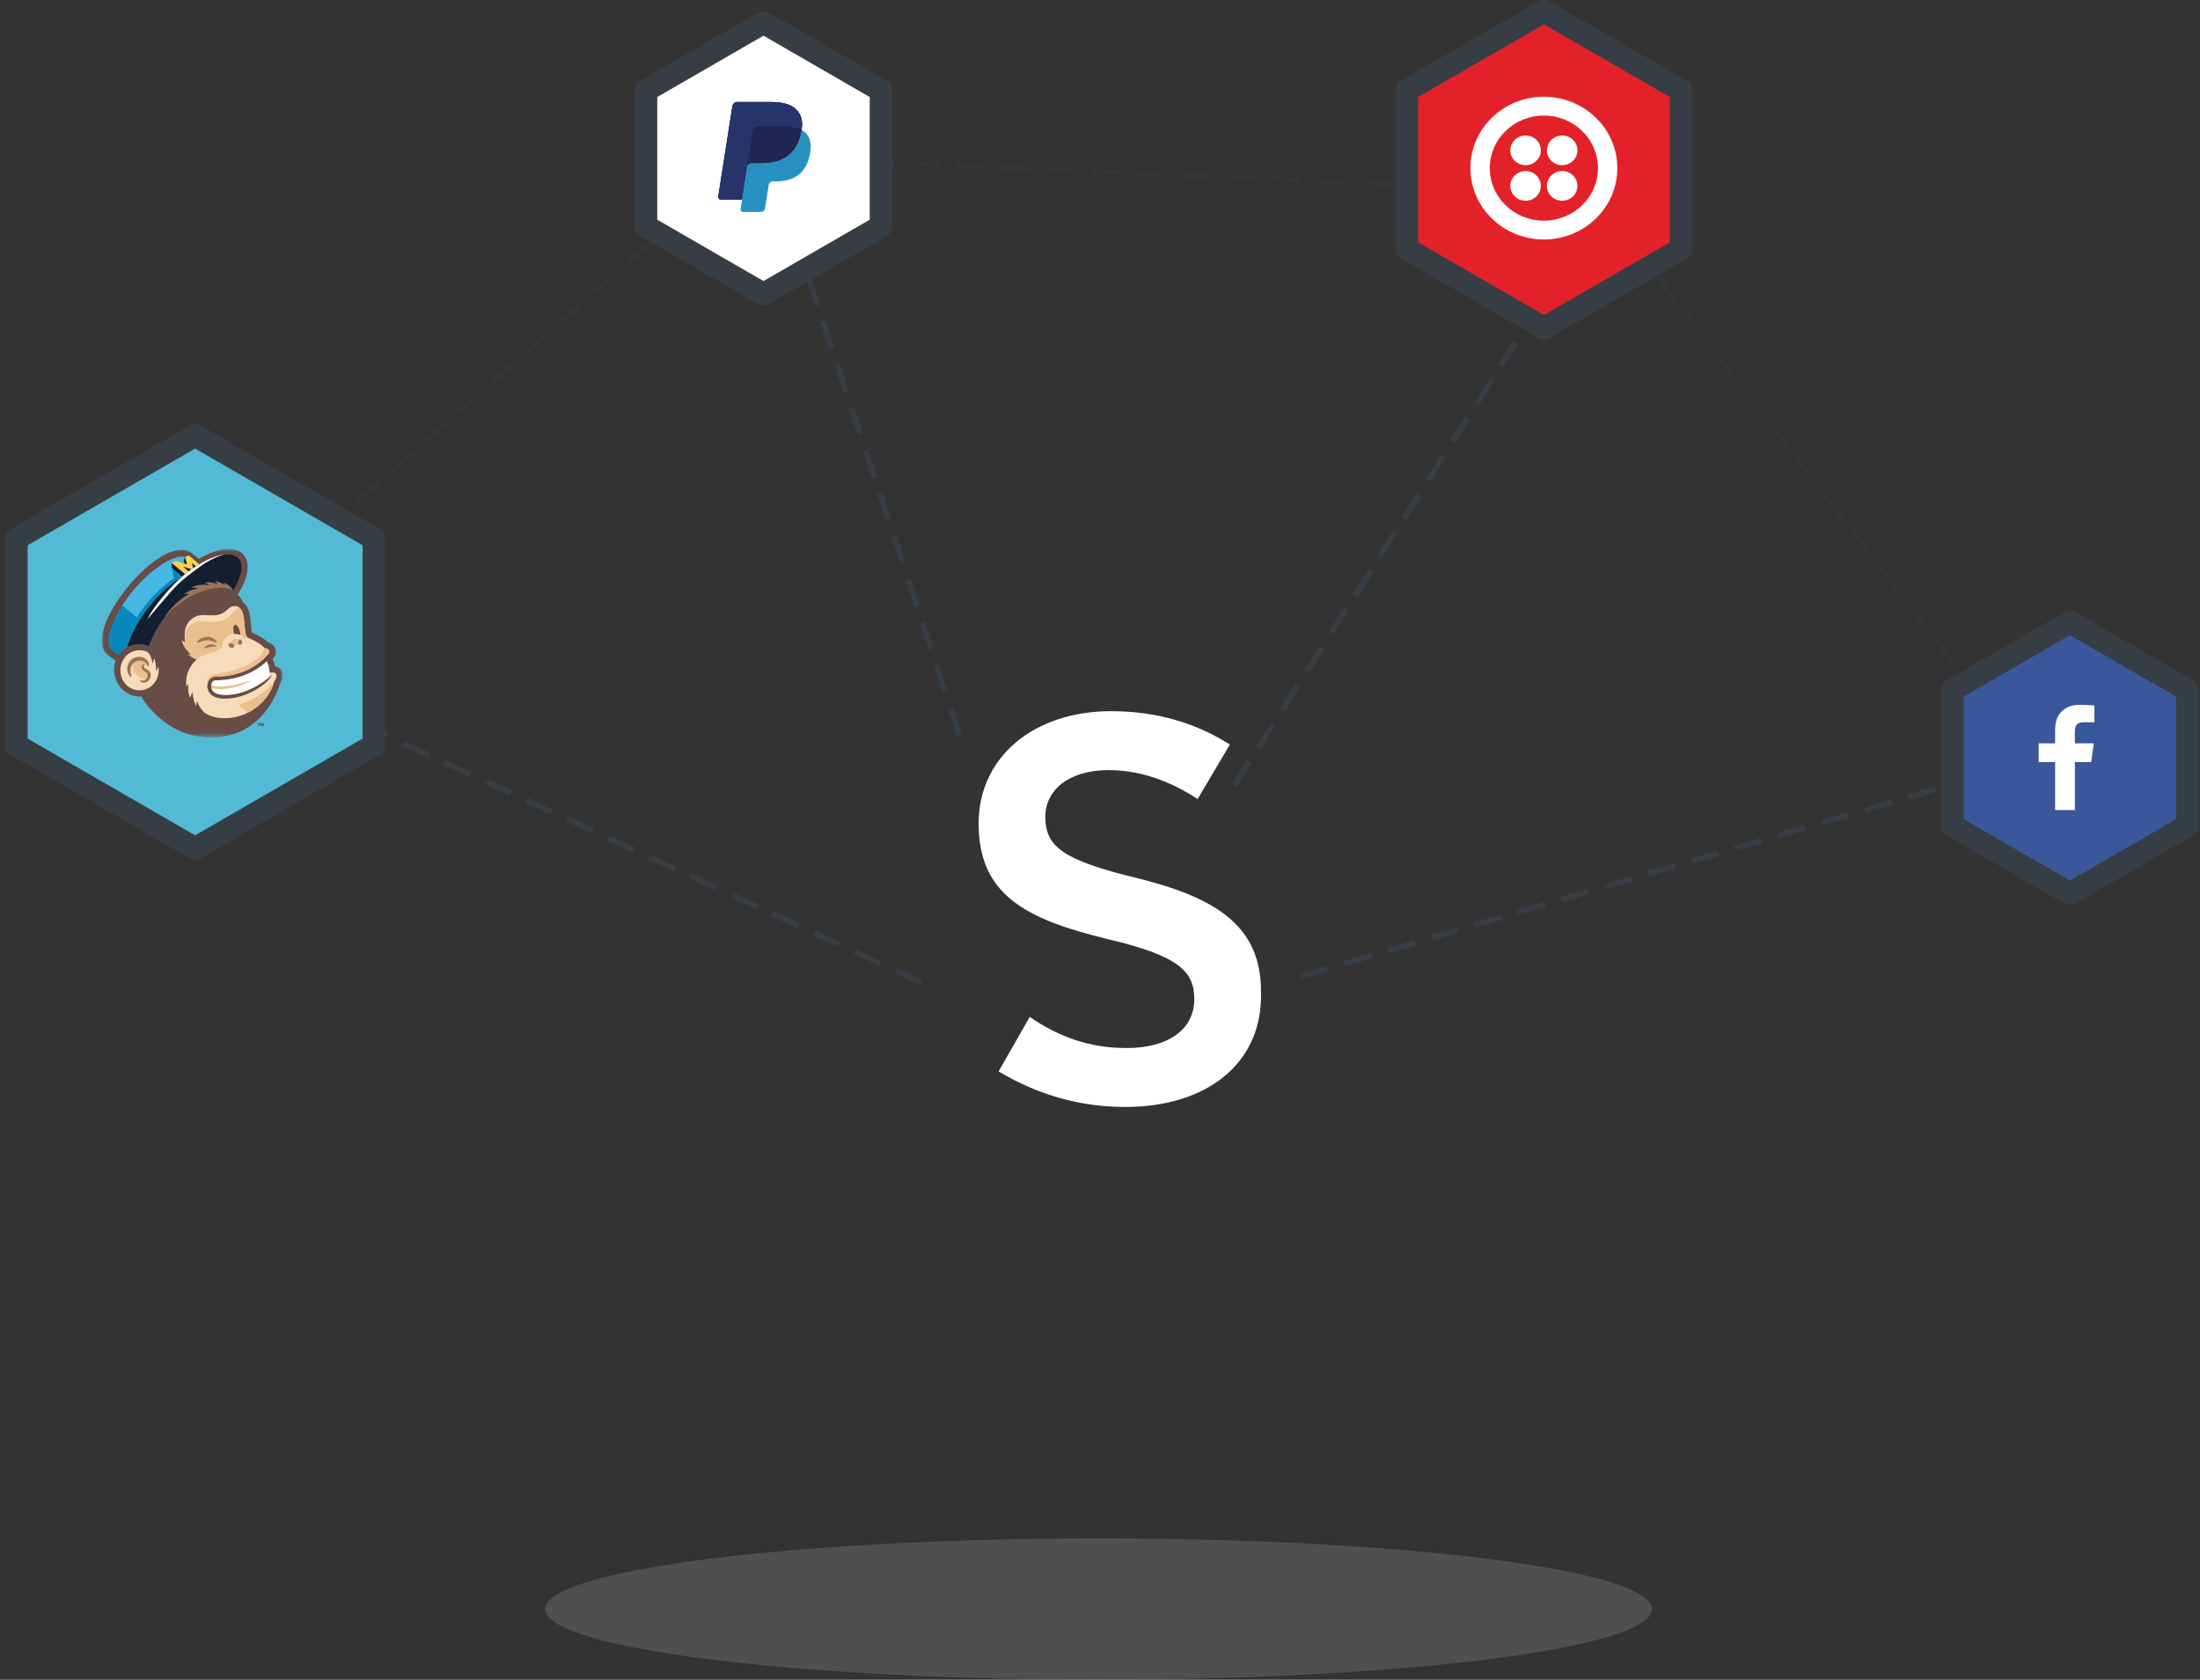 <?xml version="1.0" encoding="UTF-8" standalone="no"?>
<svg width="389px" height="297px" viewBox="0 0 389 297" version="1.1" xmlns="http://www.w3.org/2000/svg" xmlns:xlink="http://www.w3.org/1999/xlink">
    <rect x="0" y="0" width="389" height="297" fill="#333333" stroke="none"/>
    <!-- Generator: Sketch 3.8.1 (29687) - http://www.bohemiancoding.com/sketch -->
    <title>Group</title>
    <desc>Created with Sketch.</desc>
    <defs>
        <polygon id="path-1" points="9.11094263e-22 0 9.11094263e-22 33.325 31.989 33.325 31.989 0 0 0"></polygon>
        <polygon id="path-3" points="233.27 101.5 167.43 101.5 134.393 158.5 167.43 215.5 233.27 215.5 266.307 158.5"></polygon>
        <mask id="mask-4" maskContentUnits="userSpaceOnUse" maskUnits="objectBoundingBox" x="0" y="0" width="131.914" height="114" fill="white">
            <use xlink:href="#path-3"></use>
        </mask>
    </defs>
    <g id="Page-1" stroke="none" stroke-width="1" fill="none" fill-rule="evenodd">
        <g id="Group" transform="translate(-2, 2)">
            <path d="M164.5,171.5 L23.5,106.5" id="Line" stroke="#373D44" stroke-linecap="square" stroke-dasharray="4"></path>
            <path d="M171.5,127.5 L136.5,21.5" id="Line" stroke="#373D44" stroke-linecap="square" stroke-dasharray="4"></path>
            <path d="M220.5,136.5 L293.5,21.5" id="Line" stroke="#373D44" stroke-linecap="square" stroke-dasharray="4"></path>
            <path d="M232.5,170.5 L371.5,129.5" id="Line" stroke="#373D44" stroke-linecap="square" stroke-dasharray="4"></path>
            <path d="M361.5,133.5 L288.5,38.5" id="Line" stroke="#373D44" stroke-linecap="square" stroke-dasharray="4" opacity="0.3"></path>
            <path d="M271.5,31.5 L130.5,25.5" id="Line" stroke="#373D44" stroke-linecap="square" stroke-dasharray="4" opacity="0.3"></path>
            <path d="M134.5,25.5 L32.5,115.5" id="Line" stroke="#373D44" stroke-linecap="square" stroke-dasharray="4" opacity="0.3"></path>
            <ellipse id="Oval-51" fill="#B8C0C9" opacity="0.2" cx="196.25" cy="282.5" rx="97.875" ry="12.5"></ellipse>
            <polygon id="Polygon-1" stroke="#373D44" stroke-width="4" stroke-linejoin="round" fill="#FFFFFF" points="137 2 157.785 14 157.785 38 137 50 116.215 38 116.215 14"></polygon>
            <g id="Page-1" transform="translate(129, 15)" fill="#FFFFFF">
                <path d="M9.833,8.386 C7.806,7.651 6.694,7.079 6.694,6.181 C6.694,5.418 7.333,4.983 8.472,4.983 C10.556,4.983 12.694,5.772 14.167,6.48 L15,1.443 C13.833,0.899 11.444,0 8.139,0 C5.806,0 3.861,0.599 2.472,1.715 C1.028,2.886 0.278,4.574 0.278,6.616 C0.278,10.319 2.583,11.899 6.333,13.233 C8.75,14.077 9.556,14.676 9.556,15.601 C9.556,16.5 8.778,17.017 7.361,17.017 C5.611,17.017 2.722,16.173 0.833,15.084 L0,20.176 C1.611,21.074 4.611,22 7.722,22 C10.194,22 12.25,21.428 13.639,20.339 C15.194,19.141 16,17.371 16,15.084 C16,11.3 13.639,9.72 9.833,8.386" id="Fill-1"></path>
            </g>
            <polygon id="Polygon-1" stroke="#373D44" stroke-width="4" stroke-linejoin="round" fill="#E22228" points="275 0 299.249 14 299.249 42 275 56 250.751 42 250.751 14"></polygon>
            <g id="Group-3" transform="translate(262, 15.077)" fill="#FFFFFF">
                <g id="Group-35">
                    <g id="Group-33">
                        <path d="M12.986,21.94 C7.704,21.94 3.422,17.779 3.422,12.646 C3.422,7.514 7.704,3.353 12.986,3.353 C18.268,3.353 22.549,7.514 22.549,12.646 C22.549,17.779 18.268,21.94 12.986,21.94 M12.986,0.028 C5.814,0.028 -3.23651448e-05,5.677 -3.23651448e-05,12.646 C-3.23651448e-05,19.616 5.814,25.265 12.986,25.265 C20.158,25.265 25.971,19.616 25.971,12.646 C25.971,5.677 20.158,0.028 12.986,0.028" id="Fill-1"></path>
                    </g>
                    <path d="M13.52,9.504 C13.52,8.055 14.728,6.88 16.22,6.88 C17.711,6.88 18.92,8.055 18.92,9.504 C18.92,10.953 17.711,12.128 16.22,12.128 C14.728,12.128 13.52,10.953 13.52,9.504" id="Fill-4"></path>
                    <path d="M13.52,15.789 C13.52,14.34 14.728,13.165 16.22,13.165 C17.711,13.165 18.92,14.34 18.92,15.789 C18.92,17.238 17.711,18.413 16.22,18.413 C14.728,18.413 13.52,17.238 13.52,15.789" id="Fill-6"></path>
                    <path d="M7.052,15.789 C7.052,14.34 8.26,13.165 9.752,13.165 C11.243,13.165 12.452,14.34 12.452,15.789 C12.452,17.238 11.243,18.413 9.752,18.413 C8.26,18.413 7.052,17.238 7.052,15.789" id="Fill-8"></path>
                    <path d="M7.052,9.504 C7.052,8.055 8.26,6.88 9.752,6.88 C11.243,6.88 12.452,8.055 12.452,9.504 C12.452,10.953 11.243,12.128 9.752,12.128 C8.26,12.128 7.052,10.953 7.052,9.504" id="Fill-10"></path>
                </g>
            </g>
            <polygon id="Polygon-1" stroke="#373D44" stroke-width="4" stroke-linejoin="round" fill="#52BAD5" points="36.5 75 68.11 93.25 68.11 129.75 36.5 148 4.89 129.75 4.89 93.25"></polygon>
            <g id="Page-1" transform="translate(20, 95)">
                <g id="Group-3" transform="translate(0, 0.067)">
                    <mask id="mask-2" fill="white">
                        <use xlink:href="#path-1"></use>
                    </mask>
                    <g id="Clip-2"></g>
                    <path d="M28.005,30.81 L28.005,31.33 L28.144,31.33 L28.144,30.955 L28.257,31.33 L28.375,31.33 L28.488,30.954 L28.488,31.33 L28.627,31.33 L28.627,30.81 L28.41,30.81 L28.317,31.109 L28.222,30.81 L28.005,30.81 Z M27.652,30.935 L27.652,31.33 L27.804,31.33 L27.804,30.935 L27.959,30.935 L27.959,30.81 L27.498,30.81 L27.498,30.935 L27.652,30.935 Z M31.49,23.814 C31.464,23.899 29,33.328 19.317,33.325 C10.946,33.323 6.979,26.08 6.979,26.08 C6.369,26.114 5.78,26.018 5.237,25.819 C2.781,24.921 1.603,22.125 2.45,19.778 L1.101,18.752 C-4.128,14.787 10.683,-3.355 15.921,0.75 C15.947,0.771 17.171,1.752 17.171,1.752 C19.052,0.615 20.914,0 22.428,0 C23.503,0 24.402,0.31 25.008,0.963 C26.367,2.428 25.878,5.225 24.022,8.058 C24.421,8.435 24.752,8.948 24.989,9.457 C25.579,9.91 25.961,10.599 26.151,11.551 C26.363,12.609 26.407,14.116 26.54,14.764 C27.04,14.989 26.827,14.885 27.361,15.15 C27.917,15.427 28.595,15.764 29.344,16.482 C30.675,16.814 31.183,18.222 30.404,19.184 C30.383,19.21 30.289,19.321 30.192,19.431 C30.215,19.492 30.47,19.904 30.655,20.742 C31.206,20.872 31.646,21.21 31.876,21.7 C32.275,22.659 31.49,23.814 31.49,23.814 L31.49,23.814 Z" id="Fill-1" fill="#684C46" mask="url(#mask-2)"></path>
                </g>
                <path d="M27.387,28.026 C30.013,25.972 30.472,23.498 30.516,23.413 C31.162,22.642 30.986,21.882 30.133,21.881 C29.861,21.881 29.656,21.953 29.656,21.953 C29.656,21.953 29.659,20.827 29.136,19.95 C28.733,20.402 27.613,21.296 26.144,21.99 C24.767,22.641 22.929,23.211 20.652,23.287 L20.652,23.287 C20.014,23.314 19.62,23.211 19.397,23.951 C19.327,24.212 19.357,24.601 19.411,24.713 C19.59,25.326 20.06,25.596 20.677,25.739 C21.146,25.848 21.643,25.858 21.643,25.858 C26.262,25.987 29.971,22.401 30.016,22.371 C30.059,22.336 30.094,22.295 30.094,22.295 C30.094,22.295 30.053,22.39 30.049,22.401 C29.381,23.894 25.519,26.602 21.674,26.525 L21.661,26.529 C20.77,26.526 19.686,26.297 19.123,25.602 C18.232,24.502 18.694,22.673 20.115,22.631 C20.116,22.63 20.443,22.623 20.588,22.619 C24.105,22.512 27.26,21.226 29.519,18.54 C29.83,18.156 29.483,17.628 28.81,17.612 C28.804,17.612 28.798,17.609 28.794,17.605 C27.996,16.754 27.294,16.454 26.67,16.138 C25.361,15.474 25.484,16.048 25.18,12.829 C25.097,11.961 24.932,10.777 24.166,10.323 C23.965,10.204 23.746,10.153 23.518,10.153 C23.293,10.153 23.183,10.199 23.139,10.209 C22.72,10.301 22.481,10.538 22.182,10.812 C20.77,12.109 19.641,11.757 17.957,11.742 C16.374,11.728 14.977,12.827 14.71,14.514 L14.71,14.515 C14.58,15.398 14.664,16.295 14.803,16.699 C14.803,16.699 14.374,16.415 14.169,16.163 C14.417,17.704 15.829,18.711 15.829,18.711 C15.607,18.762 15.287,18.741 15.287,18.741 C15.288,18.742 16.093,19.376 16.792,19.597 C16.61,19.71 15.689,20.614 15.214,21.86 C14.769,23.025 14.95,24.424 14.95,24.424 L15.336,23.851 C15.336,23.851 15.084,25.128 15.572,26.364 C15.734,25.996 16.088,25.34 16.088,25.34 C16.088,25.34 16.032,26.711 16.695,27.833 C16.712,27.574 16.811,26.915 16.811,26.915 C16.811,26.915 17.192,28.085 18.07,28.903 C19.716,30.356 24.072,30.619 27.387,28.026 M8.954,20.332 L8.954,20.332 C9.165,19.799 9.271,19.361 9.271,19.361 C9.513,20.096 9.636,20.868 9.588,21.649 C9.788,21.384 10.003,20.885 10.003,20.885 C10.375,23.067 8.776,25.064 6.668,25.064 C4.798,25.064 3.281,23.474 3.281,21.514 C3.281,19.554 4.798,17.964 6.668,17.964 C7.153,17.964 7.614,18.071 8.032,18.263 C8.032,18.263 8.752,18.625 8.954,20.332" id="Fill-4" fill="#F6DCBA"></path>
                <path d="M2.958,18.846 C2.944,18.843 1.683,17.921 1.504,17.618 C0.442,15.835 2.289,12.174 3.602,10.093 C6.849,4.949 12.254,0.889 14.708,1.469 L17.229,2.764 C16.251,3.337 15.304,4.041 14.737,4.509 L14.2,4.957 C14.2,4.957 12.634,6.007 11.855,6.669 C8.732,9.321 5.657,13.428 4.517,17.391 C4.517,17.391 3.58,17.854 2.958,18.846" id="Fill-6" fill="#0688BF"></path>
                <path d="M14.709,1.469 L14.709,1.469 C12.254,0.889 6.849,4.949 3.603,10.092 C3.602,10.094 3.601,10.095 3.6,10.097 L3.613,10.098 L6.2,12.126 C9.041,7.637 12.611,5.323 12.712,5.255 L12.302,2.508 L13.07,2.141 L14.612,2.639 L14.494,2.126 L14.709,1.469 Z" id="Fill-8" fill="#46B8E3"></path>
                <path d="M17.229,2.764 L14.737,4.509 L14.562,4.645 L12.352,2.848 L12.301,2.508 L13.07,2.141 C13.109,2.154 14.551,2.619 14.612,2.639 L14.638,1.685 L14.709,1.469 L15.384,1.212 C15.385,1.212 17.227,2.762 17.229,2.764" id="Fill-10" fill="#FFD14F"></path>
                <path d="M22.148,1.053 C20.499,1.053 18.649,1.916 17.229,2.764 C17.03,2.881 16.833,3.003 16.639,3.127 L15.896,2.508 L16.166,3.441 C16.064,3.511 15.964,3.58 15.867,3.649 L14.332,3.183 L15.348,4.029 C15.116,4.204 14.909,4.368 14.737,4.509 L12.302,2.508 L12.43,3.405 L14.201,4.957 C14.201,4.957 12.634,6.007 11.855,6.669 C8.732,9.321 5.657,13.428 4.517,17.391 L4.582,17.355 C4.59,17.35 4.599,17.346 4.608,17.341 C4.64,17.324 4.672,17.308 4.703,17.292 C4.724,17.282 4.744,17.272 4.764,17.262 C4.797,17.246 4.83,17.232 4.862,17.218 C4.881,17.209 4.901,17.2 4.92,17.192 C4.955,17.177 4.991,17.164 5.026,17.151 C5.042,17.145 5.059,17.138 5.075,17.132 C5.127,17.114 5.178,17.097 5.229,17.081 C6.004,16.851 7.059,16.703 8.294,17.225 C8.914,15.669 9.655,14.085 10.822,12.563 C11.769,11.329 12.678,10.227 13.77,9.621 C15.838,7.688 21.411,5.638 23.197,7.415 C23.619,6.727 23.985,6.077 24.287,5.261 C25.032,3.299 25.046,1.053 22.148,1.053" id="Fill-12" fill="#121F30"></path>
                <polygon id="Fill-14" fill="#121F30" points="15.073 2.787 14.709 1.469 14.494 2.126 14.623 2.642"></polygon>
                <path d="M18.829,1.913 C19.73,1.5 20.695,1.173 21.62,1.079 C20.701,1.285 19.581,1.759 18.254,2.568 C18.221,2.586 15.114,4.674 13.215,6.549 C12.18,7.571 8.025,12.53 8.029,12.526 C8.788,11.095 9.288,10.393 10.49,8.888 C11.17,8.037 11.896,7.21 12.638,6.445 C12.888,6.188 13.14,5.939 13.392,5.698 C13.488,5.606 15.66,3.393 18.829,1.913 M29.656,21.952 C29.656,21.952 29.659,20.826 29.136,19.949 C28.733,20.401 27.613,21.295 26.145,21.989 C24.767,22.64 22.929,23.21 20.652,23.285 L20.652,23.285 C20.014,23.313 19.62,23.21 19.397,23.95 C19.38,24.013 19.369,24.085 19.363,24.158 L19.362,24.165 C19.362,24.165 19.362,24.165 19.362,24.165 C19.36,24.189 19.359,24.213 19.358,24.236 C19.355,24.304 19.356,24.364 19.359,24.416 C19.359,24.417 19.359,24.418 19.359,24.419 C19.359,24.423 19.359,24.427 19.36,24.431 C19.362,24.463 19.364,24.494 19.368,24.524 C19.368,24.525 19.368,24.527 19.368,24.528 C19.369,24.53 19.369,24.531 19.369,24.533 C19.384,24.65 19.407,24.705 19.41,24.711 C19.41,24.711 19.41,24.712 19.411,24.712 L19.413,24.722 C19.595,25.328 20.063,25.596 20.677,25.738 C21.146,25.847 21.644,25.857 21.644,25.857 C25.412,25.962 28.575,23.594 29.636,22.703 C29.654,22.453 29.665,22.275 29.656,21.952" id="Fill-16" fill="#FFFFFF"></path>
                <path d="M7.849,23.025 C7.849,23.024 7.85,23.024 7.851,23.023 C8.051,22.809 8.135,22.51 8.088,22.224 C8.014,21.812 7.545,21.729 7.236,21.41 C7.231,21.405 7.226,21.4 7.221,21.394 C7.216,21.389 7.211,21.383 7.206,21.377 C7.206,21.377 7.205,21.377 7.205,21.376 C7.066,21.217 7.017,21.035 7.029,20.873 C7.053,20.453 7.429,20.334 7.624,20.412 C7.624,20.412 7.856,20.466 8.035,20.715 C8.035,20.715 8.035,20.715 8.035,20.714 C8.008,20.632 8.013,20.499 7.873,20.301 C7.643,19.977 7.114,19.646 6.364,19.805 L6.364,19.805 C6.226,19.834 6.303,19.817 6.167,19.856 C6.145,19.861 6.126,19.867 6.109,19.874 C6.066,19.894 6.026,19.908 5.988,19.928 C5.969,19.939 5.856,19.99 5.72,20.092 C4.878,21.175 6.305,23.138 7.849,23.025 M26.226,23.33 C26.216,23.33 26.206,23.332 26.19,23.336 C25.807,23.424 21.858,24.947 19.362,24.167 C19.351,24.302 19.354,24.588 19.41,24.712 C19.41,24.713 19.411,24.713 19.411,24.713 C19.788,24.788 20.266,24.837 20.821,24.837 C24.106,24.837 26.473,23.35 26.226,23.33 M25.767,15.699 C25.395,15.433 25.382,14.97 25.18,12.829 C25.115,12.145 24.999,11.267 24.579,10.702 C24.492,10.627 24.37,10.54 24.194,10.54 C23.928,10.528 23.629,10.802 23.459,10.989 C22.976,11.682 22.515,12.129 21.7,12.516 C20.874,12.887 20.09,13.022 19.276,12.997 C18.68,12.978 18.158,12.88 17.646,12.874 C16.698,12.859 15.876,13.165 15.277,13.918 C14.867,14.434 14.702,14.98 14.649,15.629 C14.651,15.707 14.655,15.781 14.659,15.851 C14.666,15.954 14.676,16.052 14.687,16.145 C14.729,16.474 14.789,16.645 14.789,16.645 C14.789,16.647 14.788,16.65 14.788,16.652 C14.793,16.668 14.798,16.684 14.803,16.699 C14.803,16.699 14.373,16.414 14.169,16.163 C14.375,17.448 15.391,18.361 15.724,18.63 C15.743,18.645 15.763,18.66 15.781,18.675 C15.783,18.676 15.785,18.677 15.786,18.679 C15.814,18.7 15.829,18.711 15.829,18.711 C15.606,18.762 15.286,18.741 15.286,18.741 C15.288,18.742 16.093,19.376 16.792,19.597 C17.718,18.817 18.769,18.518 19.632,18.425 C20.155,18.102 20.717,17.785 21.321,17.479 C21.138,16.346 22.148,15.205 23.418,15.095 C24.376,15.026 24.843,15.454 25.178,15.911 C25.361,15.853 25.566,15.79 25.796,15.722 C25.786,15.716 25.777,15.708 25.767,15.699 M18.736,23.775 C18.905,23.149 19.383,22.653 20.114,22.63 C20.116,22.63 20.443,22.623 20.588,22.619 C24.105,22.512 27.26,21.226 29.519,18.54 C29.83,18.156 29.483,17.628 28.81,17.612 C28.807,17.612 28.8,17.612 28.8,17.612 C28.686,17.732 28.666,17.951 28.477,18.278 C27.79,19.466 26.84,20.01 25.572,20.64 C21.687,22.566 19.672,21.67 18.863,22.849 C18.628,23.196 18.623,23.584 18.736,23.775 C18.736,23.775 18.736,23.775 18.736,23.775 M24.367,16.102 C23.831,15.722 22.942,16.025 22.746,16.653 C23.056,16.669 23.386,16.903 23.365,17.202 C23.585,16.991 23.897,16.872 24.2,16.877 C24.054,16.644 24.128,16.241 24.367,16.102 M27.387,28.026 C26.936,28.378 26.466,28.678 25.987,28.929 C24.877,28.509 24.196,27.615 24.196,27.615 C24.196,27.615 25.147,27.391 26.419,26.747 C27.966,25.965 29.411,24.835 30.516,23.413 C30.472,23.498 30.013,25.972 27.387,28.026" id="Fill-18" fill="#EBBE8D"></path>
                <path d="M14.659,9.083 C18.306,6.73 21.949,6.46 23.196,7.415 C23.197,7.415 23.197,7.415 23.197,7.415 C23.194,7.408 23.174,7.353 23.167,7.338 C22.85,6.668 22.11,6.2 21.452,6.013 C21.567,6.132 21.734,6.351 21.802,6.481 C21.305,6.141 20.644,5.842 19.955,5.7 C19.955,5.7 20.037,5.758 20.051,5.772 C20.189,5.899 20.372,6.1 20.446,6.273 C19.788,6.01 18.955,5.862 18.242,5.999 C18.232,6.001 18.153,6.019 18.153,6.019 C18.153,6.019 18.246,6.042 18.266,6.048 C18.503,6.118 18.84,6.262 18.989,6.458 C17.805,6.251 16.503,6.48 15.801,6.871 C15.891,6.867 15.891,6.867 15.967,6.869 C16.225,6.876 16.746,6.911 16.964,7.049 C16.218,7.2 15.137,7.533 14.556,8.03 C14.658,8.018 15.241,7.945 15.48,7.983 C12.279,9.806 10.822,12.563 10.822,12.563 C11.765,11.338 12.99,10.16 14.659,9.083 M22.417,16.866 C22.311,17.058 22.44,17.331 22.705,17.476 C22.97,17.62 23.271,17.582 23.377,17.389 C23.483,17.197 23.354,16.924 23.089,16.779 C22.824,16.635 22.523,16.673 22.417,16.866 M24.535,16.098 C24.342,16.068 24.152,16.257 24.111,16.521 C24.07,16.784 24.193,17.021 24.385,17.051 C24.578,17.081 24.768,16.892 24.809,16.629 C24.85,16.366 24.727,16.128 24.535,16.098 M7.539,21.106 C7.467,21.049 7.434,21.001 7.414,20.926 C7.384,20.79 7.4,20.712 7.516,20.63 C7.606,20.569 7.679,20.539 7.679,20.501 C7.683,20.428 7.382,20.353 7.172,20.559 C6.998,20.744 6.943,21.129 7.221,21.43 C7.531,21.763 8.013,21.841 8.088,22.26 C8.098,22.319 8.105,22.385 8.1,22.45 C8.101,22.525 8.076,22.632 8.074,22.639 C7.981,23.043 7.596,23.429 6.961,23.331 C6.844,23.314 6.768,23.299 6.745,23.332 C6.696,23.399 6.968,23.71 7.467,23.698 C7.954,23.688 8.438,23.325 8.593,22.778 C8.595,22.771 8.641,22.616 8.645,22.478 C8.653,22.375 8.646,22.269 8.627,22.158 C8.5,21.457 7.799,21.313 7.539,21.106 M7.65,20.104 L7.65,20.105 L7.651,20.105 C7.746,20.18 7.819,20.26 7.873,20.337 C8.051,20.588 7.994,20.734 8.067,20.805 C8.094,20.831 8.131,20.839 8.169,20.824 C8.27,20.783 8.32,20.623 8.329,20.511 L8.329,20.51 C8.355,20.242 8.212,19.941 8.023,19.727 L8.023,19.727 C7.907,19.593 7.755,19.469 7.574,19.368 C7.393,19.268 7.183,19.192 6.952,19.156 C6.553,19.094 6.16,19.173 6.05,19.206 L6.051,19.206 C5.994,19.222 5.924,19.237 5.864,19.26 C5.213,19.513 4.784,19.977 4.593,20.592 L4.593,20.592 L4.593,20.592 C4.523,20.827 4.495,21.052 4.495,21.261 C4.495,21.441 4.515,21.608 4.548,21.757 L4.548,21.758 L4.548,21.758 L4.548,21.758 C4.603,22.008 4.716,22.291 4.892,22.476 L4.892,22.476 C5.112,22.713 5.353,22.668 5.25,22.448 C5.226,22.387 5.093,22.137 5.075,21.686 C5.063,21.391 5.104,21.084 5.213,20.804 C5.273,20.652 5.356,20.504 5.463,20.372 C5.684,20.102 5.956,19.982 5.988,19.964 C6.026,19.944 6.066,19.93 6.109,19.91 C6.126,19.903 6.145,19.897 6.167,19.891 C6.303,19.853 6.226,19.869 6.364,19.84 L6.364,19.84 C6.885,19.73 7.334,19.85 7.65,20.104 M20.12,17.148 C19.908,16.987 19.517,16.879 19.112,16.947 C19.027,16.96 18.948,16.987 18.871,17.007 C18.842,17.014 18.815,17.024 18.789,17.035 C18.621,17.106 18.476,17.181 18.335,17.316 C18.174,17.471 18.128,17.616 18.174,17.651 C18.22,17.687 18.332,17.633 18.505,17.564 C19.084,17.324 19.494,17.318 19.884,17.345 C20.072,17.358 20.199,17.369 20.228,17.318 C20.248,17.283 20.211,17.217 20.12,17.148 M20.273,16.361 C20.344,16.464 20.363,16.542 20.335,16.575 C20.277,16.641 20.073,16.551 19.77,16.434 C18.997,16.147 18.427,16.103 17.418,16.483 C17.163,16.58 16.982,16.655 16.895,16.642 C16.753,16.621 16.89,16.363 17.2,16.113 C17.822,15.619 18.676,15.466 19.407,15.736 C19.726,15.853 20.085,16.087 20.273,16.361" id="Fill-20" fill="#9C7356"></path>
                <path d="M23.263,14.223 C23.258,13.973 23.298,13.56 23.534,13.483 C23.535,13.483 23.534,13.483 23.535,13.483 C23.939,13.343 24.474,14.374 24.499,15.289 C24.18,15.13 23.804,15.062 23.418,15.095 C23.321,14.801 23.274,14.523 23.263,14.223" id="Fill-22" fill="#684C46"></path>
            </g>
            <polygon id="Polygon-1" stroke="#373D44" stroke-width="4" stroke-linejoin="round" fill="#39579A" points="368 108 388.785 120 388.785 144 368 156 347.215 144 347.215 120"></polygon>
            <g id="facebook-f" transform="translate(362, 122)" fill="#FFFFFF">
                <path d="M10.325,0.752 L10.325,3.704 L8.535,3.704 C7.882,3.704 7.441,3.838 7.213,4.107 C6.985,4.375 6.871,4.778 6.871,5.314 L6.871,7.428 L10.211,7.428 L9.766,10.737 L6.871,10.737 L6.871,19.224 L3.382,19.224 L3.382,10.737 L0.475,10.737 L0.475,7.428 L3.382,7.428 L3.382,4.99 C3.382,3.604 3.778,2.528 4.568,1.764 C5.358,1 6.411,0.618 7.726,0.618 C8.843,0.618 9.709,0.663 10.325,0.752 L10.325,0.752 Z" id="Shape"></path>
            </g>
            <use id="Page-1" stroke="#373D44" mask="url(#mask-4)" stroke-width="8" fill="#0070D3" xlink:href="#path-3"></use>
            <path d="M200.985,193.721 C192.926,193.721 185.456,191.559 178.576,187.431 L184.08,177.799 C189.191,181.338 194.695,183.303 201.181,183.303 C208.651,183.303 213.172,179.962 213.172,174.654 C213.172,169.74 210.42,166.988 197.84,164.04 C183.294,160.502 175.038,156.177 175.038,143.597 C175.038,131.803 184.867,123.744 198.43,123.744 C206.685,123.744 213.565,125.906 219.462,129.641 L213.762,139.273 C208.651,135.931 203.344,134.162 198.036,134.162 C190.96,134.162 186.832,137.7 186.832,142.418 C186.832,147.725 189.977,150.084 202.951,153.229 C217.3,156.767 224.966,161.878 224.966,173.278 C225.359,186.055 215.334,193.721 200.985,193.721 L200.985,193.721 Z" id="Path" fill="#FFFFFF"></path>
            <g id="paypal_rgb-seeklogo.net-12072015" transform="translate(129, 16)">
                <g id="Group-3" fill="#27346A">
                    <path d="M13.917,1.496 C13.025,0.47 11.41,0.03 9.344,0.03 L3.35,0.03 C2.928,0.03 2.568,0.34 2.503,0.76 L0.006,16.723 C-0.043,17.037 0.198,17.323 0.515,17.323 L4.215,17.323 L5.145,11.378 L5.116,11.564 C5.182,11.144 5.539,10.834 5.961,10.834 L7.719,10.834 C11.174,10.834 13.879,9.419 14.67,5.326 C14.693,5.204 14.713,5.086 14.73,4.971 C14.631,4.919 14.631,4.919 14.73,4.971 C14.966,3.459 14.729,2.429 13.917,1.496" id="Fill-1"></path>
                </g>
                <g id="Group-13" fill="#27346A">
                    <path d="M13.917,1.496 C13.025,0.47 11.41,0.03 9.344,0.03 L3.35,0.03 C2.928,0.03 2.568,0.34 2.503,0.76 L0.006,16.723 C-0.043,17.037 0.198,17.323 0.515,17.323 L4.215,17.323 L5.145,11.378 L5.116,11.564 C5.182,11.144 5.539,10.834 5.961,10.834 L7.719,10.834 C11.174,10.834 13.879,9.419 14.67,5.326 C14.693,5.204 14.713,5.086 14.73,4.971 C14.631,4.919 14.631,4.919 14.73,4.971 C14.966,3.459 14.729,2.429 13.917,1.496" id="Fill-11"></path>
                    <path d="M6.144,4.991 C6.184,4.739 6.345,4.531 6.561,4.426 C6.66,4.379 6.77,4.353 6.885,4.353 L11.585,4.353 C12.141,4.353 12.66,4.389 13.135,4.466 C13.271,4.489 13.402,4.514 13.531,4.543 C13.659,4.571 13.783,4.604 13.903,4.639 C13.963,4.657 14.023,4.675 14.081,4.695 C14.314,4.773 14.531,4.865 14.73,4.971 C14.966,3.459 14.729,2.429 13.918,1.496 C13.024,0.47 11.41,0.03 9.345,0.03 L3.35,0.03 C2.928,0.03 2.568,0.34 2.503,0.76 L0.006,16.722 C-0.043,17.038 0.198,17.322 0.514,17.322 L4.216,17.322 L6.144,4.991" id="Fill-12"></path>
                </g>
                <path d="M14.73,4.971 L14.73,4.971 C14.713,5.087 14.693,5.204 14.67,5.326 C13.879,9.419 11.174,10.834 7.719,10.834 L5.961,10.834 C5.538,10.834 5.182,11.144 5.116,11.564 L3.96,18.956 C3.917,19.231 4.128,19.481 4.404,19.481 L7.524,19.481 C7.894,19.481 8.207,19.209 8.266,18.842 L8.296,18.681 L8.884,14.924 L8.921,14.716 C8.98,14.349 9.293,14.078 9.662,14.078 L10.13,14.078 C13.152,14.078 15.518,12.84 16.209,9.259 C16.498,7.763 16.348,6.514 15.585,5.636 C15.353,5.37 15.066,5.151 14.73,4.971" id="Fill-14" fill="#2790C3"></path>
                <path d="M13.904,4.639 C13.783,4.604 13.659,4.571 13.531,4.543 C13.402,4.514 13.27,4.489 13.135,4.467 C12.66,4.389 12.142,4.353 11.584,4.353 L6.885,4.353 C6.77,4.353 6.66,4.379 6.561,4.427 C6.345,4.532 6.184,4.739 6.144,4.992 L5.145,11.378 L5.116,11.564 C5.182,11.144 5.538,10.834 5.961,10.834 L7.719,10.834 C11.175,10.834 13.879,9.419 14.67,5.326 C14.693,5.204 14.713,5.087 14.731,4.971 C14.531,4.865 14.314,4.773 14.081,4.695 C14.023,4.676 13.964,4.656 13.904,4.639" id="Fill-15" fill="#20264F"></path>
            </g>
        </g>
    </g>
</svg>
